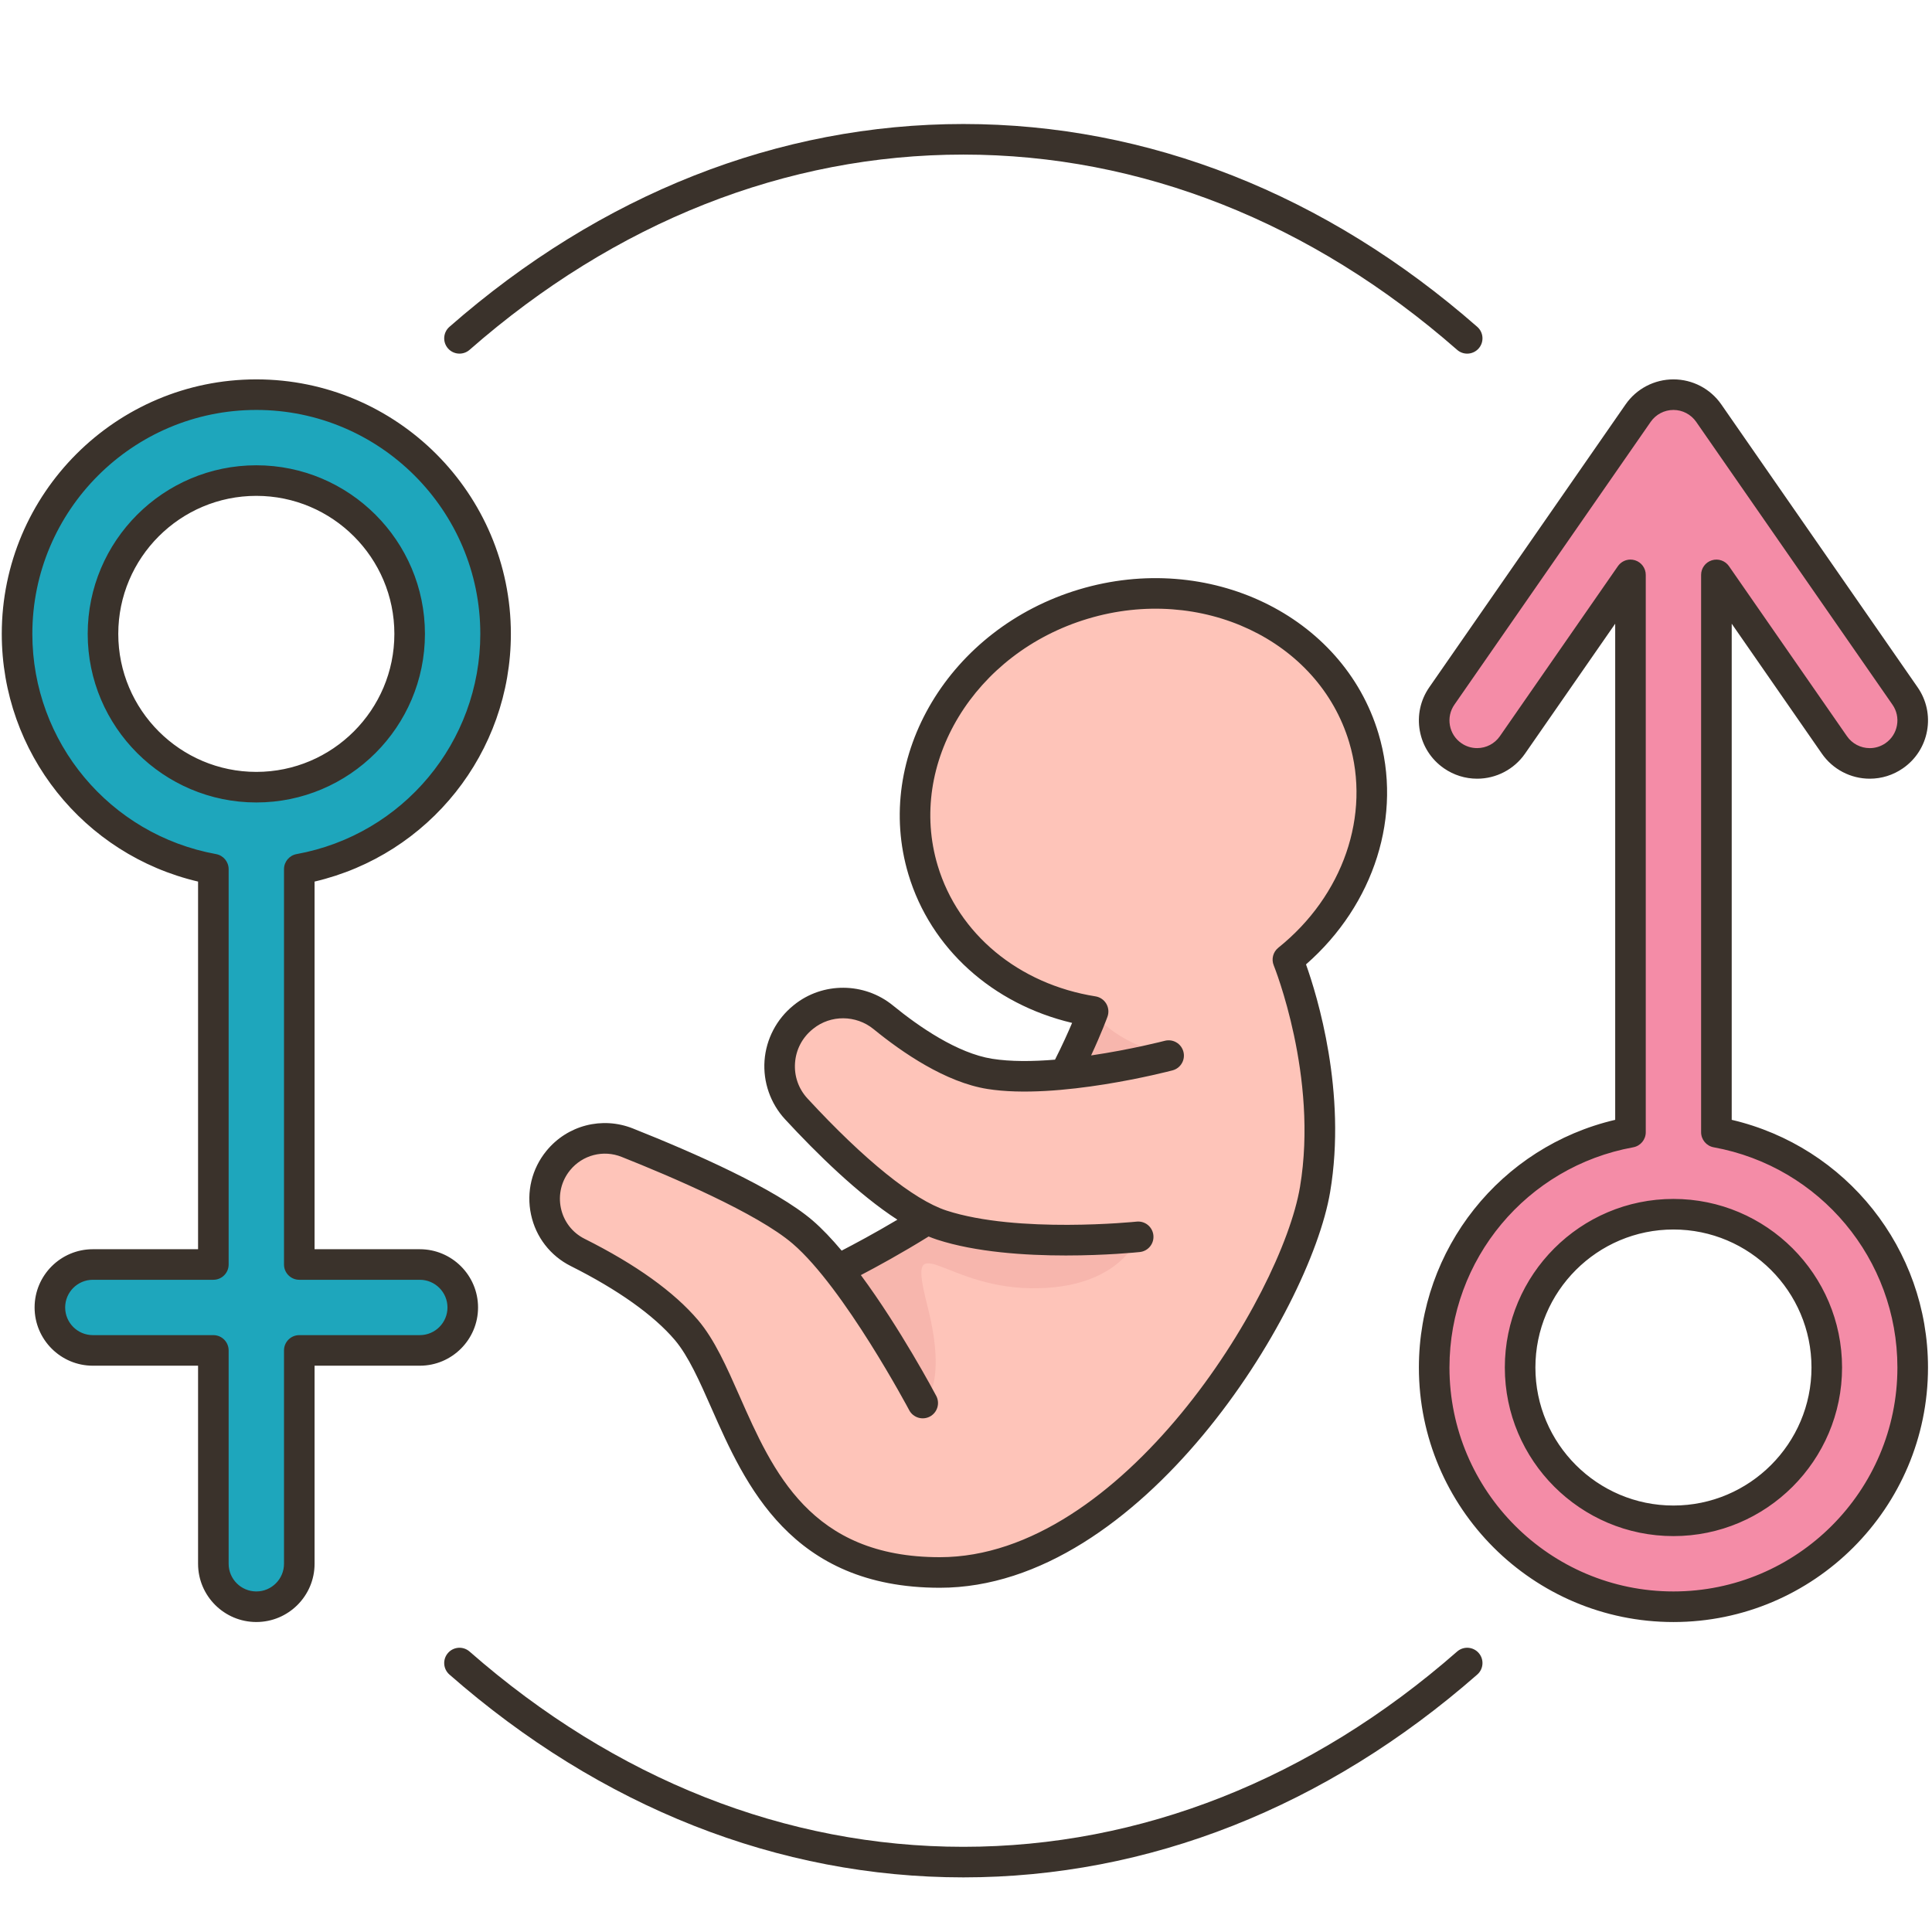 <svg xmlns="http://www.w3.org/2000/svg" xmlns:xlink="http://www.w3.org/1999/xlink" width="500" zoomAndPan="magnify" viewBox="0 0 375 375" height="500" preserveAspectRatio="xMidYMid meet" version="1.2"><defs><clipPath id="0fbb344f95"><path d="M 0.344 24 L 374.594 24 L 374.594 364.5 L 0.344 364.5 Z M 0.344 24 "/></clipPath></defs><g id="e44ef24c66"><path style=" stroke:none;fill-rule:nonzero;fill:#fec4b9;fill-opacity:1;" d="M 180 236.652 C 171.617 232.641 161.543 222.805 154.555 215.23 C 149.762 210.047 150.379 201.895 155.867 197.461 L 155.973 197.371 C 160.488 193.723 166.938 193.781 171.438 197.461 C 176.941 201.957 184.77 207.266 192.113 208.438 C 196.43 209.129 201.625 208.988 206.668 208.484 C 210.199 201.777 212.172 196.328 212.172 196.328 C 196.699 193.863 183.621 183.727 179.168 168.871 C 172.738 147.449 186.676 124.34 210.305 117.254 C 233.922 110.164 258.285 121.793 264.707 143.215 C 269.457 159.02 263.113 175.738 249.977 186.262 C 249.977 186.262 259.039 208.348 255.25 230.875 C 251.465 253.398 219.5 305.219 182.418 305.219 C 145.34 305.219 144 270.836 133.25 258.184 C 127.938 251.922 119.398 246.738 112.121 243.098 C 107.984 241.02 105.715 236.891 105.715 232.66 C 105.715 230.082 106.566 227.453 108.363 225.258 C 111.59 221.305 117.004 219.906 121.742 221.789 C 131.824 225.801 148.648 233.016 155.793 239.152 C 158.004 241.043 160.312 243.609 162.574 246.473 C 162.574 246.473 171.055 242.332 180 236.652 Z M 180 236.652 "/><path style=" stroke:none;fill-rule:nonzero;fill:#f48ca7;fill-opacity:1;" d="M 369.766 135.086 C 371.035 136.91 371.516 139.129 371.121 141.324 C 370.723 143.512 369.5 145.418 367.664 146.684 C 366.266 147.656 364.625 148.176 362.918 148.176 C 360.18 148.176 357.621 146.832 356.062 144.586 L 333.156 111.582 L 333.156 219.77 C 354.797 223.711 371.258 242.684 371.258 265.438 C 371.258 291.039 350.418 311.867 324.812 311.867 C 299.211 311.867 278.371 291.039 278.371 265.438 C 278.371 242.684 294.832 223.711 316.473 219.77 L 316.473 111.582 L 293.566 144.594 C 292.008 146.832 289.449 148.176 286.711 148.176 C 285.004 148.176 283.359 147.656 281.957 146.684 C 280.129 145.418 278.898 143.512 278.508 141.324 C 278.113 139.129 278.594 136.91 279.863 135.086 L 317.965 80.188 C 319.523 77.945 322.082 76.605 324.812 76.605 C 327.547 76.605 330.105 77.945 331.664 80.188 Z M 354.574 265.438 C 354.574 249.031 341.227 235.68 324.812 235.68 C 308.402 235.68 295.055 249.031 295.055 265.438 C 295.055 281.844 308.402 295.191 324.812 295.191 C 341.227 295.191 354.574 281.844 354.574 265.438 Z M 354.574 265.438 "/><path style=" stroke:none;fill-rule:nonzero;fill:#1ea6bc;fill-opacity:1;" d="M 81.484 245.441 C 86.086 245.441 89.824 249.18 89.824 253.777 C 89.824 258.375 86.086 262.113 81.484 262.113 L 58.094 262.113 L 58.094 303.531 C 58.094 308.129 54.348 311.867 49.75 311.867 C 45.152 311.867 41.41 308.129 41.41 303.531 L 41.41 262.113 L 18.023 262.113 C 13.422 262.113 9.684 258.375 9.684 253.777 C 9.684 249.18 13.422 245.441 18.023 245.441 L 41.41 245.441 L 41.41 168.699 C 19.773 164.762 3.312 145.789 3.312 123.031 C 3.312 97.43 24.141 76.605 49.75 76.605 C 75.359 76.605 96.195 97.43 96.195 123.031 C 96.195 145.789 79.734 164.762 58.094 168.699 L 58.094 245.441 Z M 79.512 123.031 C 79.512 106.629 66.16 93.277 49.75 93.277 C 33.34 93.277 19.988 106.629 19.988 123.031 C 19.988 139.438 33.34 152.789 49.75 152.789 C 66.16 152.789 79.512 139.438 79.512 123.031 Z M 79.512 123.031 "/><path style=" stroke:none;fill-rule:nonzero;fill:#f7b6ad;fill-opacity:1;" d="M 212.172 196.328 C 216.555 202.684 226.832 204.895 226.832 204.895 C 226.832 204.895 217.082 207.461 206.668 208.484 C 210.199 201.777 212.172 196.328 212.172 196.328 Z M 212.172 196.328 "/><path style=" stroke:none;fill-rule:nonzero;fill:#f7b6ad;fill-opacity:1;" d="M 182.781 237.785 C 197.395 242.547 220.918 240.07 220.918 240.07 C 220.918 240.07 217.434 250.305 200.035 250.047 C 182.641 249.785 175.891 237.328 180 253.422 C 184.109 269.516 179.102 272.336 179.102 272.336 C 179.102 272.336 171.121 257.254 162.574 246.473 C 162.574 246.473 171.055 242.332 180 236.652 C 180.949 237.113 181.883 237.488 182.781 237.785 Z M 182.781 237.785 "/><g clip-rule="nonzero" clip-path="url(#0fbb344f95)"><path style=" stroke:none;fill-rule:nonzero;fill:#3a322b;fill-opacity:1;" d="M 267.555 142.363 C 260.668 119.406 234.602 106.867 209.449 114.41 C 184.297 121.953 169.438 146.766 176.324 169.723 C 180.641 184.102 192.641 194.891 208.094 198.543 C 207.312 200.391 206.191 202.895 204.777 205.68 C 200.477 206.035 196.18 206.082 192.578 205.508 C 185.812 204.43 178.367 199.285 173.316 195.16 C 167.746 190.613 159.668 190.574 154.102 195.07 L 154.004 195.152 C 150.742 197.785 148.699 201.691 148.395 205.867 C 148.094 210.031 149.543 214.18 152.371 217.242 C 158.512 223.891 166.598 231.828 174.184 236.742 C 169.695 239.414 165.68 241.547 163.363 242.746 C 161.477 240.5 159.574 238.484 157.727 236.895 C 150.566 230.75 134.805 223.789 122.844 219.035 C 116.871 216.66 110.129 218.406 106.062 223.383 C 103.223 226.855 102.133 231.367 103.074 235.754 C 104.004 240.113 106.82 243.754 110.797 245.746 C 119.906 250.312 126.887 255.273 130.988 260.098 C 133.629 263.211 135.809 268.148 138.117 273.379 C 144.602 288.066 153.48 308.184 182.422 308.184 C 221.52 308.184 254.234 254.828 258.18 231.363 C 261.434 212.02 255.676 193.301 253.496 187.188 C 266.789 175.551 272.301 158.18 267.555 142.363 Z M 247.234 187.387 C 247.32 187.602 255.922 209 252.328 230.383 C 248.738 251.715 217.801 302.25 182.418 302.25 C 157.348 302.25 150.016 285.641 143.547 270.984 C 141.059 265.348 138.707 260.027 135.512 256.258 C 130.832 250.75 123.414 245.43 113.453 240.441 C 111.098 239.262 109.43 237.102 108.875 234.512 C 108.316 231.895 108.965 229.207 110.656 227.137 C 113.082 224.172 117.098 223.133 120.648 224.547 C 130.098 228.305 146.977 235.488 153.859 241.398 C 163.828 249.957 176.352 273.48 176.477 273.719 C 177.242 275.164 179.039 275.719 180.488 274.953 C 181.938 274.184 182.488 272.391 181.723 270.941 C 181.34 270.223 174.766 257.871 167.094 247.496 C 170.145 245.902 175.023 243.246 180.242 240.004 C 180.789 240.227 181.332 240.43 181.863 240.605 C 189.402 243.062 199.031 243.688 206.883 243.688 C 214.688 243.688 220.742 243.07 221.23 243.02 C 222.863 242.848 224.043 241.387 223.871 239.758 C 223.699 238.129 222.254 236.945 220.609 237.117 C 220.383 237.141 197.535 239.473 183.703 234.965 C 177.352 232.895 167.773 225.172 156.734 213.219 C 154.988 211.328 154.129 208.871 154.316 206.297 C 154.504 203.715 155.719 201.395 157.738 199.762 L 157.84 199.68 C 161.227 196.941 166.156 196.977 169.562 199.754 C 175.18 204.344 183.574 210.082 191.648 211.367 C 205.328 213.547 226.684 207.996 227.586 207.758 C 229.172 207.34 230.117 205.719 229.699 204.137 C 229.285 202.551 227.664 201.605 226.074 202.02 C 225.961 202.051 219.574 203.711 211.781 204.859 C 213.793 200.547 214.902 197.504 214.965 197.332 C 215.262 196.5 215.176 195.578 214.727 194.816 C 214.277 194.059 213.512 193.535 212.641 193.395 C 197.73 191.023 185.996 181.297 182.008 168.016 C 176.062 148.191 189.137 126.695 211.156 120.094 C 233.168 113.488 255.926 124.242 261.871 144.066 C 266.109 158.199 260.715 173.855 248.125 183.949 C 247.098 184.773 246.734 186.172 247.234 187.387 Z M 82.48 123.035 C 82.48 104.992 67.801 90.312 49.754 90.312 C 31.707 90.312 17.023 104.992 17.023 123.035 C 17.023 141.078 31.707 155.758 49.754 155.758 C 67.801 155.758 82.48 141.078 82.48 123.035 Z M 22.957 123.035 C 22.957 108.262 34.977 96.246 49.754 96.246 C 64.527 96.246 76.547 108.262 76.547 123.035 C 76.547 137.805 64.527 149.824 49.754 149.824 C 34.977 149.824 22.957 137.805 22.957 123.035 Z M 49.754 314.832 C 55.988 314.832 61.059 309.762 61.059 303.527 L 61.059 265.082 L 81.484 265.082 C 87.719 265.082 92.789 260.012 92.789 253.777 C 92.789 247.543 87.719 242.473 81.484 242.473 L 61.059 242.473 L 61.059 171.113 C 83.281 165.914 99.16 146.074 99.16 123.035 C 99.16 95.797 76.996 73.637 49.754 73.637 C 22.508 73.637 0.344 95.797 0.344 123.035 C 0.344 146.074 16.223 165.91 38.445 171.113 L 38.445 242.473 L 18.02 242.473 C 11.789 242.473 6.715 247.543 6.715 253.777 C 6.715 260.012 11.789 265.082 18.02 265.082 L 38.445 265.082 L 38.445 303.527 C 38.445 309.762 43.52 314.832 49.754 314.832 Z M 18.02 259.148 C 15.059 259.148 12.648 256.742 12.648 253.777 C 12.648 250.816 15.059 248.406 18.02 248.406 L 41.414 248.406 C 43.051 248.406 44.379 247.078 44.379 245.441 L 44.379 168.703 C 44.379 167.27 43.355 166.039 41.945 165.781 C 21.277 162.02 6.277 144.039 6.277 123.035 C 6.277 99.066 25.781 79.57 49.754 79.57 C 73.723 79.57 93.227 99.066 93.227 123.035 C 93.227 144.039 78.227 162.02 57.562 165.781 C 56.152 166.039 55.125 167.27 55.125 168.703 L 55.125 245.441 C 55.125 247.078 56.453 248.406 58.094 248.406 L 81.484 248.406 C 84.445 248.406 86.855 250.816 86.855 253.777 C 86.855 256.742 84.445 259.148 81.484 259.148 L 58.09 259.148 C 56.453 259.148 55.125 260.477 55.125 262.117 L 55.125 303.527 C 55.125 306.488 52.715 308.898 49.754 308.898 C 46.789 308.898 44.379 306.488 44.379 303.527 L 44.379 262.117 C 44.379 260.477 43.051 259.148 41.414 259.148 Z M 353.621 146.277 C 355.734 149.324 359.211 151.145 362.918 151.145 C 365.23 151.145 367.457 150.445 369.359 149.125 C 371.844 147.402 373.504 144.82 374.043 141.848 C 374.578 138.875 373.926 135.871 372.203 133.395 L 334.105 78.5 C 331.992 75.453 328.52 73.637 324.816 73.637 C 321.109 73.637 317.637 75.453 315.527 78.496 L 277.426 133.395 C 275.703 135.875 275.051 138.879 275.586 141.848 C 276.125 144.82 277.785 147.402 280.266 149.125 C 282.168 150.445 284.398 151.145 286.711 151.145 C 290.418 151.145 293.895 149.328 296.004 146.285 L 313.508 121.062 L 313.508 217.359 C 291.285 222.559 275.406 242.395 275.406 265.438 C 275.406 292.676 297.57 314.836 324.816 314.836 C 352.059 314.836 374.223 292.676 374.223 265.438 C 374.223 242.395 358.344 222.559 336.125 217.359 L 336.125 121.062 Z M 332.621 222.688 C 353.285 226.449 368.285 244.43 368.285 265.434 C 368.285 289.402 348.785 308.898 324.812 308.898 C 300.844 308.898 281.34 289.402 281.34 265.434 C 281.34 244.43 296.34 226.449 317.008 222.688 C 318.418 222.43 319.441 221.203 319.441 219.77 L 319.441 111.582 C 319.441 110.285 318.598 109.137 317.359 108.75 C 317.066 108.66 316.77 108.613 316.473 108.613 C 315.52 108.613 314.602 109.078 314.035 109.891 L 291.125 142.898 C 290.121 144.348 288.473 145.207 286.711 145.207 C 285.609 145.207 284.551 144.879 283.648 144.25 C 282.469 143.43 281.68 142.203 281.426 140.793 C 281.172 139.379 281.48 137.953 282.301 136.773 L 320.398 81.879 C 321.402 80.434 323.051 79.57 324.812 79.57 C 326.574 79.57 328.223 80.434 329.227 81.879 L 367.328 136.777 C 368.145 137.953 368.457 139.379 368.199 140.793 C 367.945 142.203 367.156 143.434 365.973 144.254 C 365.07 144.879 364.016 145.211 362.914 145.211 C 361.152 145.211 359.5 144.348 358.496 142.898 L 335.59 109.891 C 334.852 108.824 333.5 108.363 332.266 108.754 C 331.027 109.141 330.184 110.285 330.184 111.582 L 330.184 219.77 C 330.188 221.199 331.211 222.43 332.621 222.688 Z M 292.086 265.434 C 292.086 283.477 306.766 298.156 324.812 298.156 C 342.859 298.156 357.543 283.477 357.543 265.434 C 357.543 247.391 342.859 232.711 324.812 232.711 C 306.766 232.711 292.086 247.391 292.086 265.434 Z M 351.609 265.434 C 351.609 280.207 339.59 292.223 324.812 292.223 C 310.039 292.223 298.02 280.207 298.02 265.434 C 298.02 250.664 310.039 238.645 324.812 238.645 C 339.59 238.645 351.609 250.664 351.609 265.434 Z M 282.824 67.902 C 254.539 43.109 221.395 30.004 186.984 30.004 C 152.57 30.004 119.43 43.109 91.145 67.902 C 89.91 68.984 88.035 68.859 86.957 67.629 C 85.875 66.398 86 64.523 87.23 63.441 C 116.617 37.684 151.109 24.07 186.984 24.07 C 222.859 24.07 257.352 37.684 286.738 63.441 C 287.969 64.523 288.094 66.395 287.012 67.629 C 286.426 68.297 285.605 68.641 284.781 68.641 C 284.086 68.641 283.387 68.398 282.824 67.902 Z M 87.23 325.027 C 86 323.945 85.875 322.074 86.957 320.84 C 88.035 319.609 89.91 319.484 91.145 320.566 C 119.43 345.359 152.57 358.465 186.984 358.465 C 221.398 358.465 254.539 345.359 282.824 320.566 C 284.055 319.484 285.934 319.609 287.012 320.84 C 288.094 322.074 287.969 323.945 286.738 325.027 C 257.352 350.785 222.859 364.398 186.984 364.398 C 151.109 364.398 116.617 350.785 87.23 325.027 Z M 87.23 325.027 "/></g></g></svg>